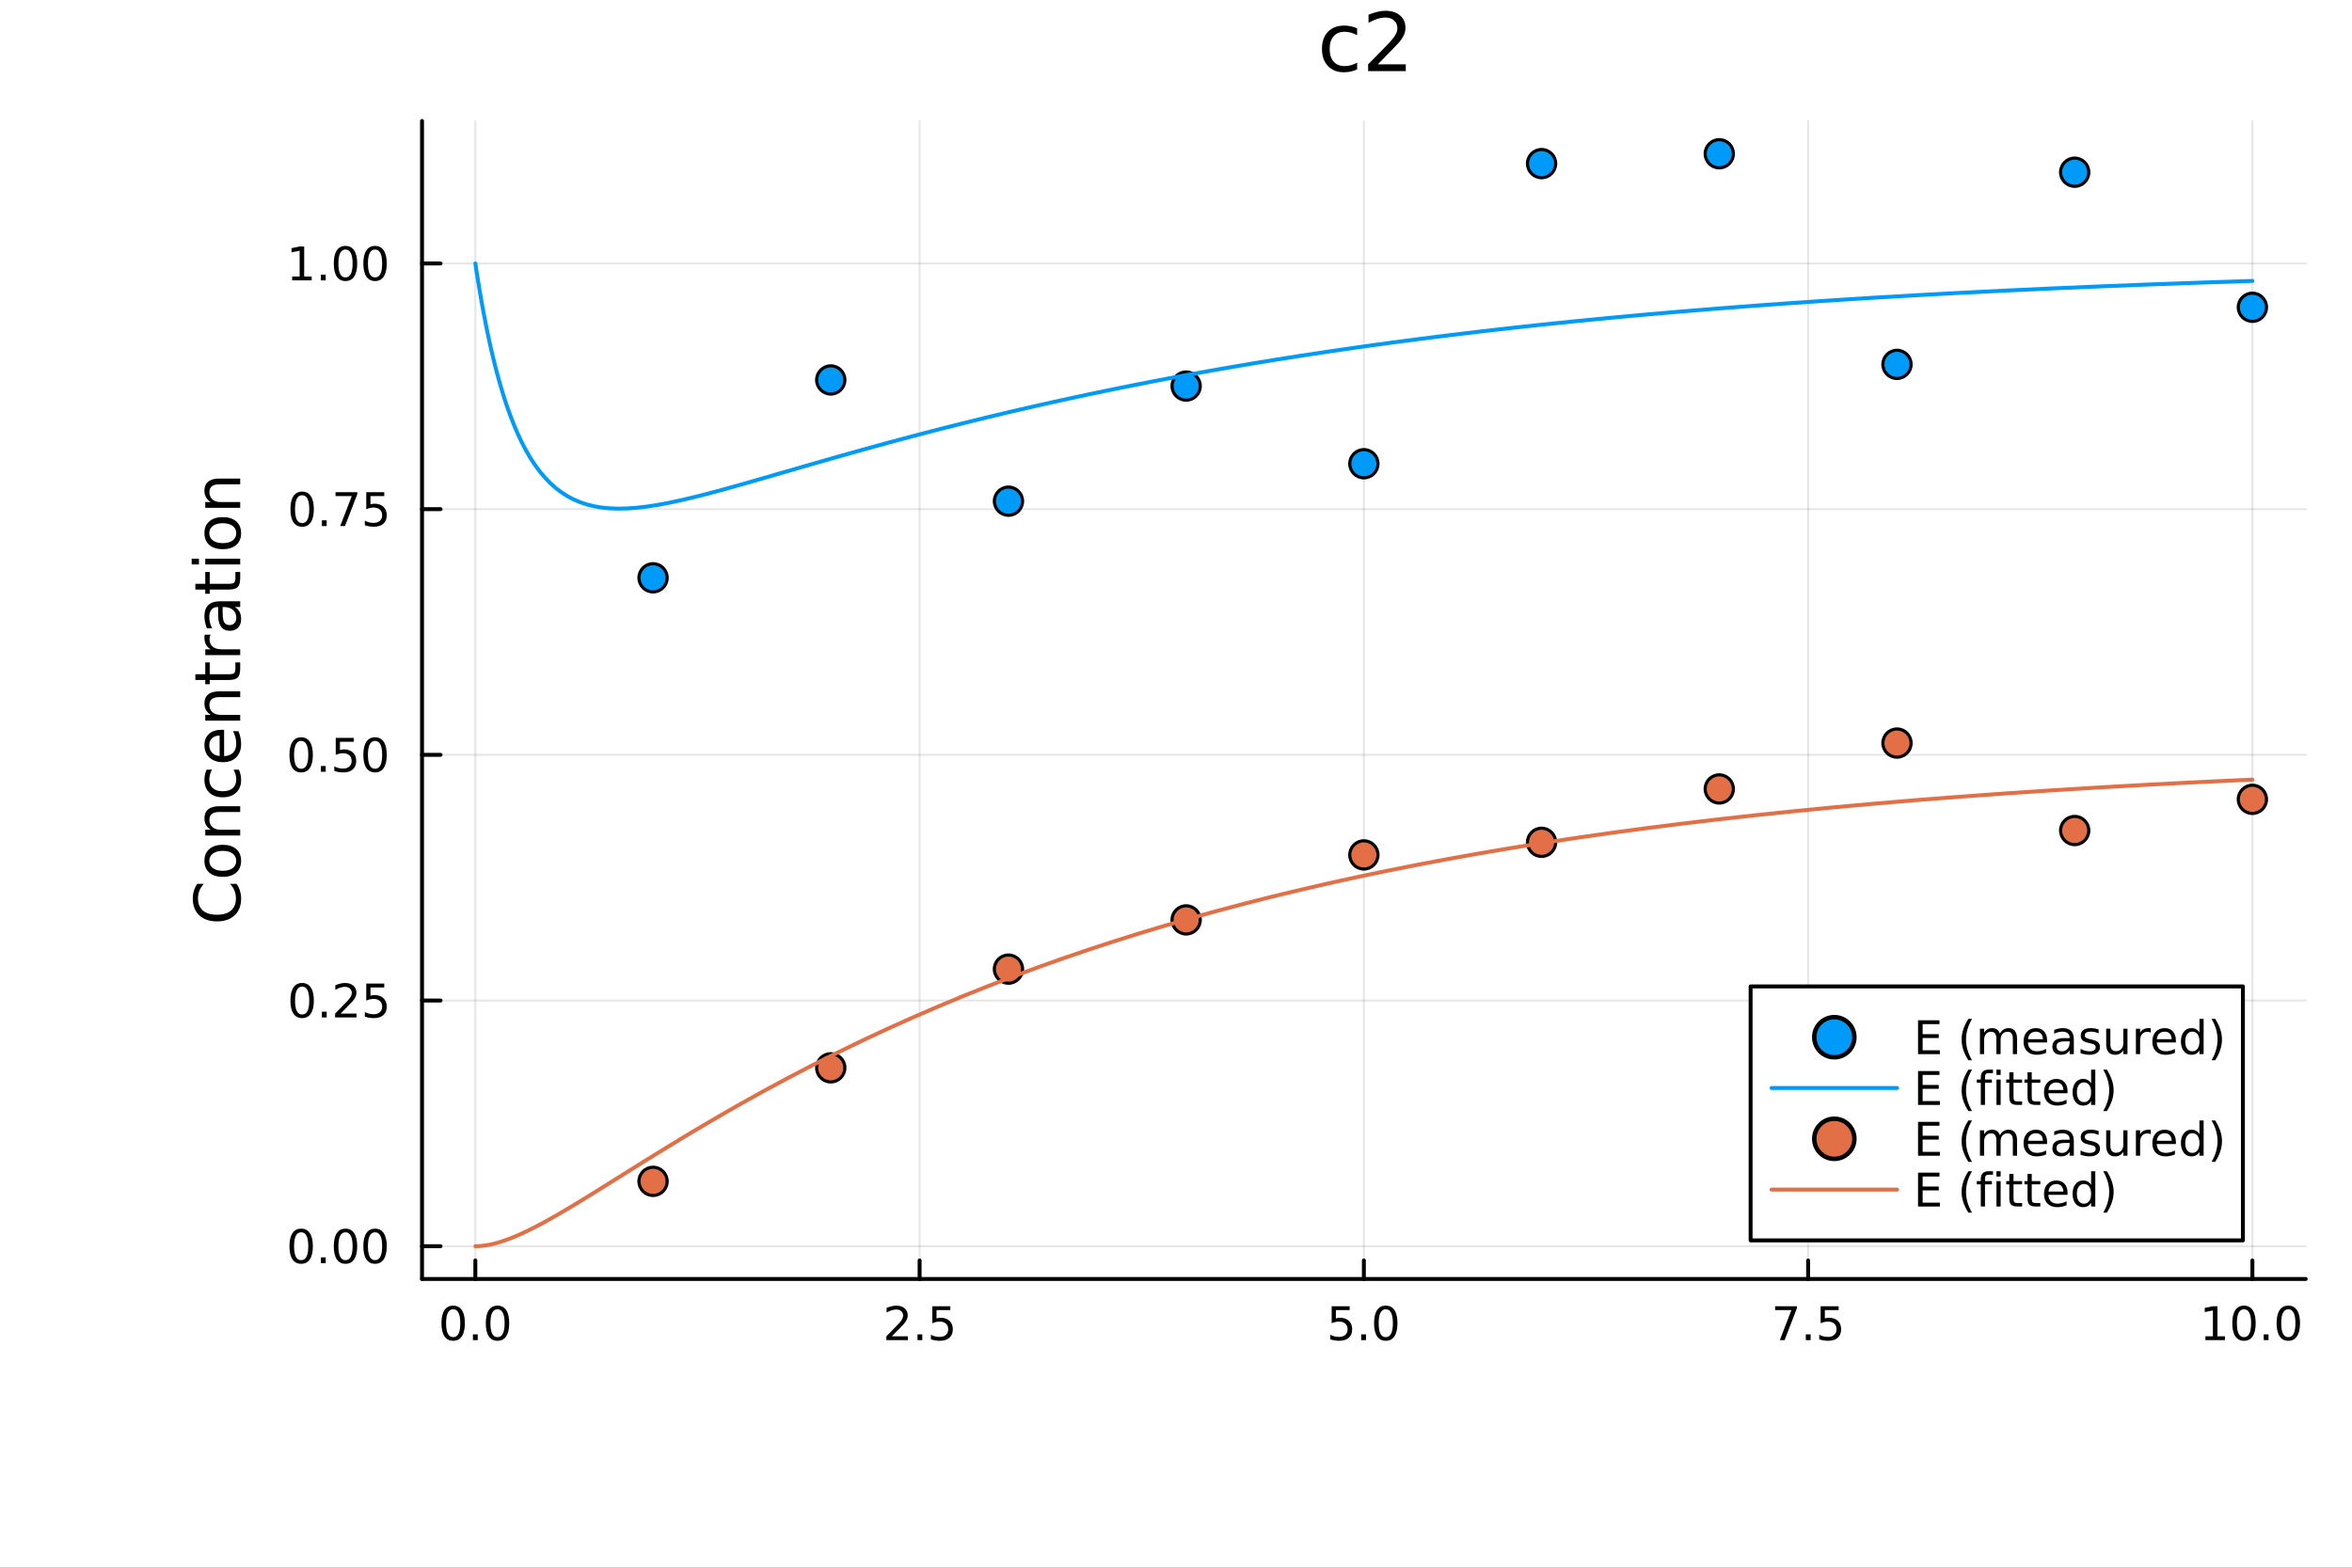 <?xml version="1.0" encoding="utf-8"?>
<svg xmlns="http://www.w3.org/2000/svg" xmlns:xlink="http://www.w3.org/1999/xlink" width="600" height="400" viewBox="0 0 2400 1600">
<rect x="0" y="0" width="2400" height="1600" fill="#333333" stroke="none"/>
<defs>
  <clipPath id="clip550">
    <rect x="0" y="0" width="2400" height="1600"/>
  </clipPath>
</defs>
<path clip-path="url(#clip550)" d="M0 1600 L2400 1600 L2400 0 L0 0  Z" fill="#ffffff" fill-rule="evenodd" fill-opacity="1"/>
<defs>
  <clipPath id="clip551">
    <rect x="480" y="0" width="1681" height="1600"/>
  </clipPath>
</defs>
<path clip-path="url(#clip550)" d="M430.644 1305.35 L2352.76 1305.35 L2352.76 123.472 L430.644 123.472  Z" fill="#ffffff" fill-rule="evenodd" fill-opacity="1"/>
<defs>
  <clipPath id="clip552">
    <rect x="430" y="123" width="1923" height="1183"/>
  </clipPath>
</defs>
<polyline clip-path="url(#clip552)" style="stroke:#000000; stroke-linecap:round; stroke-linejoin:round; stroke-width:2; stroke-opacity:0.1; fill:none" points="485.044,1305.35 485.044,123.472 "/>
<polyline clip-path="url(#clip552)" style="stroke:#000000; stroke-linecap:round; stroke-linejoin:round; stroke-width:2; stroke-opacity:0.1; fill:none" points="938.372,1305.35 938.372,123.472 "/>
<polyline clip-path="url(#clip552)" style="stroke:#000000; stroke-linecap:round; stroke-linejoin:round; stroke-width:2; stroke-opacity:0.1; fill:none" points="1391.7,1305.35 1391.7,123.472 "/>
<polyline clip-path="url(#clip552)" style="stroke:#000000; stroke-linecap:round; stroke-linejoin:round; stroke-width:2; stroke-opacity:0.1; fill:none" points="1845.03,1305.35 1845.03,123.472 "/>
<polyline clip-path="url(#clip552)" style="stroke:#000000; stroke-linecap:round; stroke-linejoin:round; stroke-width:2; stroke-opacity:0.1; fill:none" points="2298.36,1305.35 2298.36,123.472 "/>
<polyline clip-path="url(#clip550)" style="stroke:#000000; stroke-linecap:round; stroke-linejoin:round; stroke-width:4; stroke-opacity:1; fill:none" points="430.644,1305.35 2352.76,1305.35 "/>
<polyline clip-path="url(#clip550)" style="stroke:#000000; stroke-linecap:round; stroke-linejoin:round; stroke-width:4; stroke-opacity:1; fill:none" points="485.044,1305.35 485.044,1286.45 "/>
<polyline clip-path="url(#clip550)" style="stroke:#000000; stroke-linecap:round; stroke-linejoin:round; stroke-width:4; stroke-opacity:1; fill:none" points="938.372,1305.35 938.372,1286.45 "/>
<polyline clip-path="url(#clip550)" style="stroke:#000000; stroke-linecap:round; stroke-linejoin:round; stroke-width:4; stroke-opacity:1; fill:none" points="1391.7,1305.35 1391.7,1286.45 "/>
<polyline clip-path="url(#clip550)" style="stroke:#000000; stroke-linecap:round; stroke-linejoin:round; stroke-width:4; stroke-opacity:1; fill:none" points="1845.03,1305.35 1845.03,1286.45 "/>
<polyline clip-path="url(#clip550)" style="stroke:#000000; stroke-linecap:round; stroke-linejoin:round; stroke-width:4; stroke-opacity:1; fill:none" points="2298.36,1305.35 2298.36,1286.45 "/>
<path clip-path="url(#clip550)" d="M462.428 1336.26 Q458.817 1336.26 456.988 1339.83 Q455.183 1343.37 455.183 1350.5 Q455.183 1357.61 456.988 1361.17 Q458.817 1364.71 462.428 1364.71 Q466.062 1364.71 467.868 1361.17 Q469.697 1357.61 469.697 1350.5 Q469.697 1343.37 467.868 1339.83 Q466.062 1336.26 462.428 1336.26 M462.428 1332.56 Q468.238 1332.56 471.294 1337.17 Q474.373 1341.75 474.373 1350.5 Q474.373 1359.23 471.294 1363.83 Q468.238 1368.42 462.428 1368.42 Q456.618 1368.42 453.539 1363.83 Q450.484 1359.23 450.484 1350.5 Q450.484 1341.75 453.539 1337.17 Q456.618 1332.56 462.428 1332.56 Z" fill="#000000" fill-rule="nonzero" fill-opacity="1" /><path clip-path="url(#clip550)" d="M482.59 1361.87 L487.474 1361.87 L487.474 1367.75 L482.59 1367.75 L482.59 1361.87 Z" fill="#000000" fill-rule="nonzero" fill-opacity="1" /><path clip-path="url(#clip550)" d="M507.659 1336.26 Q504.048 1336.26 502.22 1339.83 Q500.414 1343.37 500.414 1350.5 Q500.414 1357.61 502.22 1361.17 Q504.048 1364.71 507.659 1364.71 Q511.294 1364.71 513.099 1361.17 Q514.928 1357.61 514.928 1350.5 Q514.928 1343.37 513.099 1339.83 Q511.294 1336.26 507.659 1336.26 M507.659 1332.56 Q513.47 1332.56 516.525 1337.17 Q519.604 1341.75 519.604 1350.5 Q519.604 1359.23 516.525 1363.83 Q513.47 1368.42 507.659 1368.42 Q501.849 1368.42 498.771 1363.83 Q495.715 1359.23 495.715 1350.5 Q495.715 1341.75 498.771 1337.17 Q501.849 1332.56 507.659 1332.56 Z" fill="#000000" fill-rule="nonzero" fill-opacity="1" /><path clip-path="url(#clip550)" d="M910.108 1363.81 L926.428 1363.81 L926.428 1367.75 L904.483 1367.75 L904.483 1363.81 Q907.145 1361.06 911.729 1356.43 Q916.335 1351.77 917.516 1350.43 Q919.761 1347.91 920.641 1346.17 Q921.543 1344.41 921.543 1342.72 Q921.543 1339.97 919.599 1338.23 Q917.678 1336.5 914.576 1336.5 Q912.377 1336.5 909.923 1337.26 Q907.492 1338.02 904.715 1339.57 L904.715 1334.85 Q907.539 1333.72 909.992 1333.14 Q912.446 1332.56 914.483 1332.56 Q919.854 1332.56 923.048 1335.25 Q926.242 1337.93 926.242 1342.42 Q926.242 1344.55 925.432 1346.47 Q924.645 1348.37 922.539 1350.96 Q921.96 1351.63 918.858 1354.85 Q915.756 1358.05 910.108 1363.81 Z" fill="#000000" fill-rule="nonzero" fill-opacity="1" /><path clip-path="url(#clip550)" d="M936.242 1361.87 L941.127 1361.87 L941.127 1367.75 L936.242 1367.75 L936.242 1361.87 Z" fill="#000000" fill-rule="nonzero" fill-opacity="1" /><path clip-path="url(#clip550)" d="M951.358 1333.19 L969.714 1333.19 L969.714 1337.12 L955.64 1337.12 L955.64 1345.59 Q956.659 1345.25 957.677 1345.08 Q958.696 1344.9 959.714 1344.9 Q965.501 1344.9 968.881 1348.07 Q972.261 1351.24 972.261 1356.66 Q972.261 1362.24 968.788 1365.34 Q965.316 1368.42 958.997 1368.42 Q956.821 1368.42 954.552 1368.05 Q952.307 1367.68 949.9 1366.94 L949.9 1362.24 Q951.983 1363.37 954.205 1363.93 Q956.427 1364.48 958.904 1364.48 Q962.909 1364.48 965.247 1362.38 Q967.585 1360.27 967.585 1356.66 Q967.585 1353.05 965.247 1350.94 Q962.909 1348.83 958.904 1348.83 Q957.029 1348.83 955.154 1349.25 Q953.302 1349.67 951.358 1350.55 L951.358 1333.19 Z" fill="#000000" fill-rule="nonzero" fill-opacity="1" /><path clip-path="url(#clip550)" d="M1358.86 1333.19 L1377.22 1333.19 L1377.22 1337.12 L1363.15 1337.12 L1363.15 1345.59 Q1364.17 1345.25 1365.18 1345.08 Q1366.2 1344.9 1367.22 1344.9 Q1373.01 1344.9 1376.39 1348.07 Q1379.77 1351.24 1379.77 1356.66 Q1379.77 1362.24 1376.3 1365.34 Q1372.82 1368.42 1366.5 1368.42 Q1364.33 1368.42 1362.06 1368.05 Q1359.81 1367.68 1357.41 1366.94 L1357.41 1362.24 Q1359.49 1363.37 1361.71 1363.93 Q1363.93 1364.48 1366.41 1364.48 Q1370.42 1364.48 1372.75 1362.38 Q1375.09 1360.27 1375.09 1356.66 Q1375.09 1353.05 1372.75 1350.94 Q1370.42 1348.83 1366.41 1348.83 Q1364.54 1348.83 1362.66 1349.25 Q1360.81 1349.67 1358.86 1350.55 L1358.86 1333.19 Z" fill="#000000" fill-rule="nonzero" fill-opacity="1" /><path clip-path="url(#clip550)" d="M1388.98 1361.87 L1393.86 1361.87 L1393.86 1367.75 L1388.98 1367.75 L1388.98 1361.87 Z" fill="#000000" fill-rule="nonzero" fill-opacity="1" /><path clip-path="url(#clip550)" d="M1414.05 1336.26 Q1410.44 1336.26 1408.61 1339.83 Q1406.8 1343.37 1406.8 1350.5 Q1406.8 1357.61 1408.61 1361.17 Q1410.44 1364.71 1414.05 1364.71 Q1417.68 1364.71 1419.49 1361.17 Q1421.32 1357.61 1421.32 1350.5 Q1421.32 1343.37 1419.49 1339.83 Q1417.68 1336.26 1414.05 1336.26 M1414.05 1332.56 Q1419.86 1332.56 1422.92 1337.17 Q1425.99 1341.75 1425.99 1350.5 Q1425.99 1359.23 1422.92 1363.83 Q1419.86 1368.42 1414.05 1368.42 Q1408.24 1368.42 1405.16 1363.83 Q1402.11 1359.23 1402.11 1350.5 Q1402.11 1341.75 1405.16 1337.17 Q1408.24 1332.56 1414.05 1332.56 Z" fill="#000000" fill-rule="nonzero" fill-opacity="1" /><path clip-path="url(#clip550)" d="M1811.35 1333.19 L1833.57 1333.19 L1833.57 1335.18 L1821.02 1367.75 L1816.14 1367.75 L1827.95 1337.12 L1811.35 1337.12 L1811.35 1333.19 Z" fill="#000000" fill-rule="nonzero" fill-opacity="1" /><path clip-path="url(#clip550)" d="M1842.69 1361.87 L1847.57 1361.87 L1847.57 1367.75 L1842.69 1367.75 L1842.69 1361.87 Z" fill="#000000" fill-rule="nonzero" fill-opacity="1" /><path clip-path="url(#clip550)" d="M1857.81 1333.19 L1876.16 1333.19 L1876.16 1337.12 L1862.09 1337.12 L1862.09 1345.59 Q1863.11 1345.25 1864.13 1345.08 Q1865.14 1344.9 1866.16 1344.9 Q1871.95 1344.9 1875.33 1348.07 Q1878.71 1351.24 1878.71 1356.66 Q1878.71 1362.24 1875.24 1365.34 Q1871.76 1368.42 1865.44 1368.42 Q1863.27 1368.42 1861 1368.05 Q1858.76 1367.68 1856.35 1366.94 L1856.35 1362.24 Q1858.43 1363.37 1860.65 1363.93 Q1862.88 1364.48 1865.35 1364.48 Q1869.36 1364.48 1871.69 1362.38 Q1874.03 1360.27 1874.03 1356.66 Q1874.03 1353.05 1871.69 1350.94 Q1869.36 1348.83 1865.35 1348.83 Q1863.48 1348.83 1861.6 1349.25 Q1859.75 1349.67 1857.81 1350.55 L1857.81 1333.19 Z" fill="#000000" fill-rule="nonzero" fill-opacity="1" /><path clip-path="url(#clip550)" d="M2250.43 1363.81 L2258.07 1363.81 L2258.07 1337.44 L2249.76 1339.11 L2249.76 1334.85 L2258.02 1333.19 L2262.7 1333.19 L2262.7 1363.81 L2270.34 1363.81 L2270.34 1367.75 L2250.43 1367.75 L2250.43 1363.81 Z" fill="#000000" fill-rule="nonzero" fill-opacity="1" /><path clip-path="url(#clip550)" d="M2289.78 1336.26 Q2286.17 1336.26 2284.34 1339.83 Q2282.53 1343.37 2282.53 1350.5 Q2282.53 1357.61 2284.34 1361.17 Q2286.17 1364.71 2289.78 1364.71 Q2293.41 1364.71 2295.22 1361.17 Q2297.05 1357.61 2297.05 1350.5 Q2297.05 1343.37 2295.22 1339.83 Q2293.41 1336.26 2289.78 1336.26 M2289.78 1332.56 Q2295.59 1332.56 2298.65 1337.17 Q2301.72 1341.75 2301.72 1350.5 Q2301.72 1359.23 2298.65 1363.83 Q2295.59 1368.42 2289.78 1368.42 Q2283.97 1368.42 2280.89 1363.83 Q2277.84 1359.23 2277.84 1350.5 Q2277.84 1341.75 2280.89 1337.17 Q2283.97 1332.56 2289.78 1332.56 Z" fill="#000000" fill-rule="nonzero" fill-opacity="1" /><path clip-path="url(#clip550)" d="M2309.94 1361.87 L2314.83 1361.87 L2314.83 1367.75 L2309.94 1367.75 L2309.94 1361.87 Z" fill="#000000" fill-rule="nonzero" fill-opacity="1" /><path clip-path="url(#clip550)" d="M2335.01 1336.26 Q2331.4 1336.26 2329.57 1339.83 Q2327.77 1343.37 2327.77 1350.5 Q2327.77 1357.61 2329.57 1361.17 Q2331.4 1364.71 2335.01 1364.71 Q2338.65 1364.71 2340.45 1361.17 Q2342.28 1357.61 2342.28 1350.5 Q2342.28 1343.37 2340.45 1339.83 Q2338.65 1336.26 2335.01 1336.26 M2335.01 1332.56 Q2340.82 1332.56 2343.88 1337.17 Q2346.96 1341.75 2346.96 1350.5 Q2346.96 1359.23 2343.88 1363.83 Q2340.82 1368.42 2335.01 1368.42 Q2329.2 1368.42 2326.12 1363.83 Q2323.07 1359.23 2323.07 1350.5 Q2323.07 1341.75 2326.12 1337.17 Q2329.2 1332.56 2335.01 1332.56 Z" fill="#000000" fill-rule="nonzero" fill-opacity="1" /><polyline clip-path="url(#clip552)" style="stroke:#000000; stroke-linecap:round; stroke-linejoin:round; stroke-width:2; stroke-opacity:0.1; fill:none" points="430.644,1271.9 2352.76,1271.9 "/>
<polyline clip-path="url(#clip552)" style="stroke:#000000; stroke-linecap:round; stroke-linejoin:round; stroke-width:2; stroke-opacity:0.1; fill:none" points="430.644,1021.15 2352.76,1021.15 "/>
<polyline clip-path="url(#clip552)" style="stroke:#000000; stroke-linecap:round; stroke-linejoin:round; stroke-width:2; stroke-opacity:0.1; fill:none" points="430.644,770.394 2352.76,770.394 "/>
<polyline clip-path="url(#clip552)" style="stroke:#000000; stroke-linecap:round; stroke-linejoin:round; stroke-width:2; stroke-opacity:0.1; fill:none" points="430.644,519.643 2352.76,519.643 "/>
<polyline clip-path="url(#clip552)" style="stroke:#000000; stroke-linecap:round; stroke-linejoin:round; stroke-width:2; stroke-opacity:0.1; fill:none" points="430.644,268.892 2352.76,268.892 "/>
<polyline clip-path="url(#clip550)" style="stroke:#000000; stroke-linecap:round; stroke-linejoin:round; stroke-width:4; stroke-opacity:1; fill:none" points="430.644,1305.35 430.644,123.472 "/>
<polyline clip-path="url(#clip550)" style="stroke:#000000; stroke-linecap:round; stroke-linejoin:round; stroke-width:4; stroke-opacity:1; fill:none" points="430.644,1271.9 449.542,1271.9 "/>
<polyline clip-path="url(#clip550)" style="stroke:#000000; stroke-linecap:round; stroke-linejoin:round; stroke-width:4; stroke-opacity:1; fill:none" points="430.644,1021.15 449.542,1021.15 "/>
<polyline clip-path="url(#clip550)" style="stroke:#000000; stroke-linecap:round; stroke-linejoin:round; stroke-width:4; stroke-opacity:1; fill:none" points="430.644,770.394 449.542,770.394 "/>
<polyline clip-path="url(#clip550)" style="stroke:#000000; stroke-linecap:round; stroke-linejoin:round; stroke-width:4; stroke-opacity:1; fill:none" points="430.644,519.643 449.542,519.643 "/>
<polyline clip-path="url(#clip550)" style="stroke:#000000; stroke-linecap:round; stroke-linejoin:round; stroke-width:4; stroke-opacity:1; fill:none" points="430.644,268.892 449.542,268.892 "/>
<path clip-path="url(#clip550)" d="M307.307 1257.69 Q303.696 1257.69 301.867 1261.26 Q300.062 1264.8 300.062 1271.93 Q300.062 1279.04 301.867 1282.6 Q303.696 1286.14 307.307 1286.14 Q310.941 1286.14 312.747 1282.6 Q314.575 1279.04 314.575 1271.93 Q314.575 1264.8 312.747 1261.26 Q310.941 1257.69 307.307 1257.69 M307.307 1253.99 Q313.117 1253.99 316.173 1258.6 Q319.251 1263.18 319.251 1271.93 Q319.251 1280.66 316.173 1285.26 Q313.117 1289.85 307.307 1289.85 Q301.497 1289.85 298.418 1285.26 Q295.363 1280.66 295.363 1271.93 Q295.363 1263.18 298.418 1258.6 Q301.497 1253.99 307.307 1253.99 Z" fill="#000000" fill-rule="nonzero" fill-opacity="1" /><path clip-path="url(#clip550)" d="M327.469 1283.3 L332.353 1283.3 L332.353 1289.18 L327.469 1289.18 L327.469 1283.3 Z" fill="#000000" fill-rule="nonzero" fill-opacity="1" /><path clip-path="url(#clip550)" d="M352.538 1257.69 Q348.927 1257.69 347.098 1261.26 Q345.293 1264.8 345.293 1271.93 Q345.293 1279.04 347.098 1282.6 Q348.927 1286.14 352.538 1286.14 Q356.172 1286.14 357.978 1282.6 Q359.807 1279.04 359.807 1271.93 Q359.807 1264.8 357.978 1261.26 Q356.172 1257.69 352.538 1257.69 M352.538 1253.99 Q358.348 1253.99 361.404 1258.6 Q364.483 1263.18 364.483 1271.93 Q364.483 1280.66 361.404 1285.26 Q358.348 1289.85 352.538 1289.85 Q346.728 1289.85 343.649 1285.26 Q340.594 1280.66 340.594 1271.93 Q340.594 1263.18 343.649 1258.6 Q346.728 1253.99 352.538 1253.99 Z" fill="#000000" fill-rule="nonzero" fill-opacity="1" /><path clip-path="url(#clip550)" d="M382.7 1257.69 Q379.089 1257.69 377.26 1261.26 Q375.455 1264.8 375.455 1271.93 Q375.455 1279.04 377.26 1282.6 Q379.089 1286.14 382.7 1286.14 Q386.334 1286.14 388.14 1282.6 Q389.968 1279.04 389.968 1271.93 Q389.968 1264.8 388.14 1261.26 Q386.334 1257.69 382.7 1257.69 M382.7 1253.99 Q388.51 1253.99 391.566 1258.6 Q394.644 1263.18 394.644 1271.93 Q394.644 1280.66 391.566 1285.26 Q388.51 1289.85 382.7 1289.85 Q376.89 1289.85 373.811 1285.26 Q370.756 1280.66 370.756 1271.93 Q370.756 1263.18 373.811 1258.6 Q376.89 1253.99 382.7 1253.99 Z" fill="#000000" fill-rule="nonzero" fill-opacity="1" /><path clip-path="url(#clip550)" d="M308.302 1006.94 Q304.691 1006.94 302.862 1010.51 Q301.057 1014.05 301.057 1021.18 Q301.057 1028.29 302.862 1031.85 Q304.691 1035.39 308.302 1035.39 Q311.937 1035.39 313.742 1031.85 Q315.571 1028.29 315.571 1021.18 Q315.571 1014.05 313.742 1010.51 Q311.937 1006.94 308.302 1006.94 M308.302 1003.24 Q314.112 1003.24 317.168 1007.85 Q320.247 1012.43 320.247 1021.18 Q320.247 1029.91 317.168 1034.51 Q314.112 1039.1 308.302 1039.1 Q302.492 1039.1 299.413 1034.51 Q296.358 1029.91 296.358 1021.18 Q296.358 1012.43 299.413 1007.85 Q302.492 1003.24 308.302 1003.24 Z" fill="#000000" fill-rule="nonzero" fill-opacity="1" /><path clip-path="url(#clip550)" d="M328.464 1032.55 L333.348 1032.55 L333.348 1038.43 L328.464 1038.43 L328.464 1032.55 Z" fill="#000000" fill-rule="nonzero" fill-opacity="1" /><path clip-path="url(#clip550)" d="M347.561 1034.49 L363.881 1034.49 L363.881 1038.43 L341.936 1038.43 L341.936 1034.49 Q344.598 1031.74 349.182 1027.11 Q353.788 1022.45 354.969 1021.11 Q357.214 1018.59 358.094 1016.85 Q358.996 1015.09 358.996 1013.4 Q358.996 1010.65 357.052 1008.91 Q355.131 1007.18 352.029 1007.18 Q349.83 1007.18 347.376 1007.94 Q344.946 1008.7 342.168 1010.25 L342.168 1005.53 Q344.992 1004.4 347.446 1003.82 Q349.899 1003.24 351.936 1003.24 Q357.307 1003.24 360.501 1005.93 Q363.695 1008.61 363.695 1013.1 Q363.695 1015.23 362.885 1017.15 Q362.098 1019.05 359.992 1021.64 Q359.413 1022.31 356.311 1025.53 Q353.209 1028.73 347.561 1034.49 Z" fill="#000000" fill-rule="nonzero" fill-opacity="1" /><path clip-path="url(#clip550)" d="M373.742 1003.87 L392.098 1003.87 L392.098 1007.8 L378.024 1007.8 L378.024 1016.27 Q379.043 1015.93 380.061 1015.76 Q381.08 1015.58 382.098 1015.58 Q387.885 1015.58 391.265 1018.75 Q394.644 1021.92 394.644 1027.34 Q394.644 1032.92 391.172 1036.02 Q387.7 1039.1 381.381 1039.1 Q379.205 1039.1 376.936 1038.73 Q374.691 1038.36 372.283 1037.61 L372.283 1032.92 Q374.367 1034.05 376.589 1034.61 Q378.811 1035.16 381.288 1035.16 Q385.293 1035.16 387.631 1033.05 Q389.968 1030.95 389.968 1027.34 Q389.968 1023.73 387.631 1021.62 Q385.293 1019.51 381.288 1019.51 Q379.413 1019.51 377.538 1019.93 Q375.686 1020.35 373.742 1021.23 L373.742 1003.87 Z" fill="#000000" fill-rule="nonzero" fill-opacity="1" /><path clip-path="url(#clip550)" d="M307.307 756.193 Q303.696 756.193 301.867 759.758 Q300.062 763.299 300.062 770.429 Q300.062 777.535 301.867 781.1 Q303.696 784.642 307.307 784.642 Q310.941 784.642 312.747 781.1 Q314.575 777.535 314.575 770.429 Q314.575 763.299 312.747 759.758 Q310.941 756.193 307.307 756.193 M307.307 752.489 Q313.117 752.489 316.173 757.096 Q319.251 761.679 319.251 770.429 Q319.251 779.156 316.173 783.762 Q313.117 788.345 307.307 788.345 Q301.497 788.345 298.418 783.762 Q295.363 779.156 295.363 770.429 Q295.363 761.679 298.418 757.096 Q301.497 752.489 307.307 752.489 Z" fill="#000000" fill-rule="nonzero" fill-opacity="1" /><path clip-path="url(#clip550)" d="M327.469 781.794 L332.353 781.794 L332.353 787.674 L327.469 787.674 L327.469 781.794 Z" fill="#000000" fill-rule="nonzero" fill-opacity="1" /><path clip-path="url(#clip550)" d="M342.584 753.114 L360.941 753.114 L360.941 757.049 L346.867 757.049 L346.867 765.521 Q347.885 765.174 348.904 765.012 Q349.922 764.827 350.941 764.827 Q356.728 764.827 360.108 767.998 Q363.487 771.17 363.487 776.586 Q363.487 782.165 360.015 785.267 Q356.543 788.345 350.223 788.345 Q348.047 788.345 345.779 787.975 Q343.534 787.605 341.126 786.864 L341.126 782.165 Q343.209 783.299 345.432 783.855 Q347.654 784.41 350.131 784.41 Q354.135 784.41 356.473 782.304 Q358.811 780.197 358.811 776.586 Q358.811 772.975 356.473 770.869 Q354.135 768.762 350.131 768.762 Q348.256 768.762 346.381 769.179 Q344.529 769.595 342.584 770.475 L342.584 753.114 Z" fill="#000000" fill-rule="nonzero" fill-opacity="1" /><path clip-path="url(#clip550)" d="M382.7 756.193 Q379.089 756.193 377.26 759.758 Q375.455 763.299 375.455 770.429 Q375.455 777.535 377.26 781.1 Q379.089 784.642 382.7 784.642 Q386.334 784.642 388.14 781.1 Q389.968 777.535 389.968 770.429 Q389.968 763.299 388.14 759.758 Q386.334 756.193 382.7 756.193 M382.7 752.489 Q388.51 752.489 391.566 757.096 Q394.644 761.679 394.644 770.429 Q394.644 779.156 391.566 783.762 Q388.51 788.345 382.7 788.345 Q376.89 788.345 373.811 783.762 Q370.756 779.156 370.756 770.429 Q370.756 761.679 373.811 757.096 Q376.89 752.489 382.7 752.489 Z" fill="#000000" fill-rule="nonzero" fill-opacity="1" /><path clip-path="url(#clip550)" d="M308.302 505.442 Q304.691 505.442 302.862 509.006 Q301.057 512.548 301.057 519.678 Q301.057 526.784 302.862 530.349 Q304.691 533.891 308.302 533.891 Q311.937 533.891 313.742 530.349 Q315.571 526.784 315.571 519.678 Q315.571 512.548 313.742 509.006 Q311.937 505.442 308.302 505.442 M308.302 501.738 Q314.112 501.738 317.168 506.344 Q320.247 510.928 320.247 519.678 Q320.247 528.404 317.168 533.011 Q314.112 537.594 308.302 537.594 Q302.492 537.594 299.413 533.011 Q296.358 528.404 296.358 519.678 Q296.358 510.928 299.413 506.344 Q302.492 501.738 308.302 501.738 Z" fill="#000000" fill-rule="nonzero" fill-opacity="1" /><path clip-path="url(#clip550)" d="M328.464 531.043 L333.348 531.043 L333.348 536.923 L328.464 536.923 L328.464 531.043 Z" fill="#000000" fill-rule="nonzero" fill-opacity="1" /><path clip-path="url(#clip550)" d="M342.353 502.363 L364.575 502.363 L364.575 504.354 L352.029 536.923 L347.145 536.923 L358.95 506.298 L342.353 506.298 L342.353 502.363 Z" fill="#000000" fill-rule="nonzero" fill-opacity="1" /><path clip-path="url(#clip550)" d="M373.742 502.363 L392.098 502.363 L392.098 506.298 L378.024 506.298 L378.024 514.77 Q379.043 514.423 380.061 514.261 Q381.08 514.076 382.098 514.076 Q387.885 514.076 391.265 517.247 Q394.644 520.418 394.644 525.835 Q394.644 531.414 391.172 534.516 Q387.7 537.594 381.381 537.594 Q379.205 537.594 376.936 537.224 Q374.691 536.854 372.283 536.113 L372.283 531.414 Q374.367 532.548 376.589 533.104 Q378.811 533.659 381.288 533.659 Q385.293 533.659 387.631 531.553 Q389.968 529.446 389.968 525.835 Q389.968 522.224 387.631 520.117 Q385.293 518.011 381.288 518.011 Q379.413 518.011 377.538 518.428 Q375.686 518.844 373.742 519.724 L373.742 502.363 Z" fill="#000000" fill-rule="nonzero" fill-opacity="1" /><path clip-path="url(#clip550)" d="M298.117 282.237 L305.756 282.237 L305.756 255.871 L297.446 257.538 L297.446 253.279 L305.71 251.612 L310.386 251.612 L310.386 282.237 L318.024 282.237 L318.024 286.172 L298.117 286.172 L298.117 282.237 Z" fill="#000000" fill-rule="nonzero" fill-opacity="1" /><path clip-path="url(#clip550)" d="M327.469 280.292 L332.353 280.292 L332.353 286.172 L327.469 286.172 L327.469 280.292 Z" fill="#000000" fill-rule="nonzero" fill-opacity="1" /><path clip-path="url(#clip550)" d="M352.538 254.691 Q348.927 254.691 347.098 258.255 Q345.293 261.797 345.293 268.927 Q345.293 276.033 347.098 279.598 Q348.927 283.139 352.538 283.139 Q356.172 283.139 357.978 279.598 Q359.807 276.033 359.807 268.927 Q359.807 261.797 357.978 258.255 Q356.172 254.691 352.538 254.691 M352.538 250.987 Q358.348 250.987 361.404 255.593 Q364.483 260.177 364.483 268.927 Q364.483 277.653 361.404 282.26 Q358.348 286.843 352.538 286.843 Q346.728 286.843 343.649 282.26 Q340.594 277.653 340.594 268.927 Q340.594 260.177 343.649 255.593 Q346.728 250.987 352.538 250.987 Z" fill="#000000" fill-rule="nonzero" fill-opacity="1" /><path clip-path="url(#clip550)" d="M382.7 254.691 Q379.089 254.691 377.26 258.255 Q375.455 261.797 375.455 268.927 Q375.455 276.033 377.26 279.598 Q379.089 283.139 382.7 283.139 Q386.334 283.139 388.14 279.598 Q389.968 276.033 389.968 268.927 Q389.968 261.797 388.14 258.255 Q386.334 254.691 382.7 254.691 M382.7 250.987 Q388.51 250.987 391.566 255.593 Q394.644 260.177 394.644 268.927 Q394.644 277.653 391.566 282.26 Q388.51 286.843 382.7 286.843 Q376.89 286.843 373.811 282.26 Q370.756 277.653 370.756 268.927 Q370.756 260.177 373.811 255.593 Q376.89 250.987 382.7 250.987 Z" fill="#000000" fill-rule="nonzero" fill-opacity="1" /><path clip-path="url(#clip550)" d="M201.247 902.054 L208.026 902.054 Q205.003 905.3 203.507 908.993 Q202.011 912.653 202.011 916.791 Q202.011 924.939 207.008 929.267 Q211.973 933.596 221.394 933.596 Q230.784 933.596 235.781 929.267 Q240.746 924.939 240.746 916.791 Q240.746 912.653 239.25 908.993 Q237.754 905.3 234.73 902.054 L241.446 902.054 Q243.738 905.428 244.884 909.215 Q246.03 912.971 246.03 917.172 Q246.03 927.962 239.441 934.169 Q232.821 940.375 221.394 940.375 Q209.936 940.375 203.347 934.169 Q196.727 927.962 196.727 917.172 Q196.727 912.907 197.873 909.152 Q198.987 905.364 201.247 902.054 Z" fill="#000000" fill-rule="nonzero" fill-opacity="1" /><path clip-path="url(#clip550)" d="M213.564 878.564 Q213.564 883.275 217.257 886.012 Q220.917 888.75 227.314 888.75 Q233.712 888.75 237.404 886.044 Q241.064 883.307 241.064 878.564 Q241.064 873.886 237.372 871.148 Q233.68 868.411 227.314 868.411 Q220.98 868.411 217.288 871.148 Q213.564 873.886 213.564 878.564 M208.599 878.564 Q208.599 870.926 213.564 866.565 Q218.53 862.205 227.314 862.205 Q236.067 862.205 241.064 866.565 Q246.03 870.926 246.03 878.564 Q246.03 886.235 241.064 890.596 Q236.067 894.924 227.314 894.924 Q218.53 894.924 213.564 890.596 Q208.599 886.235 208.599 878.564 Z" fill="#000000" fill-rule="nonzero" fill-opacity="1" /><path clip-path="url(#clip550)" d="M223.59 822.865 L245.107 822.865 L245.107 828.721 L223.781 828.721 Q218.721 828.721 216.206 830.694 Q213.692 832.668 213.692 836.614 Q213.692 841.357 216.715 844.094 Q219.739 846.831 224.959 846.831 L245.107 846.831 L245.107 852.72 L209.459 852.72 L209.459 846.831 L214.997 846.831 Q211.782 844.731 210.191 841.898 Q208.599 839.033 208.599 835.31 Q208.599 829.167 212.419 826.016 Q216.206 822.865 223.59 822.865 Z" fill="#000000" fill-rule="nonzero" fill-opacity="1" /><path clip-path="url(#clip550)" d="M210.827 785.53 L216.302 785.53 Q214.933 788.012 214.265 790.527 Q213.564 793.009 213.564 795.556 Q213.564 801.253 217.193 804.404 Q220.79 807.555 227.314 807.555 Q233.839 807.555 237.468 804.404 Q241.064 801.253 241.064 795.556 Q241.064 793.009 240.396 790.527 Q239.696 788.012 238.327 785.53 L243.738 785.53 Q244.884 787.98 245.457 790.622 Q246.03 793.232 246.03 796.192 Q246.03 804.245 240.969 808.987 Q235.908 813.73 227.314 813.73 Q218.593 813.73 213.596 808.955 Q208.599 804.149 208.599 795.81 Q208.599 793.105 209.172 790.527 Q209.713 787.949 210.827 785.53 Z" fill="#000000" fill-rule="nonzero" fill-opacity="1" /><path clip-path="url(#clip550)" d="M225.818 744.853 L228.683 744.853 L228.683 771.78 Q234.73 771.398 237.913 768.151 Q241.064 764.873 241.064 759.048 Q241.064 755.675 240.237 752.523 Q239.409 749.341 237.754 746.221 L243.292 746.221 Q244.629 749.372 245.329 752.683 Q246.03 755.993 246.03 759.398 Q246.03 767.928 241.064 772.926 Q236.099 777.891 227.633 777.891 Q218.88 777.891 213.755 773.18 Q208.599 768.438 208.599 760.417 Q208.599 753.224 213.246 749.054 Q217.861 744.853 225.818 744.853 M224.1 750.709 Q219.294 750.773 216.429 753.415 Q213.564 756.025 213.564 760.353 Q213.564 765.255 216.334 768.215 Q219.103 771.143 224.132 771.589 L224.1 750.709 Z" fill="#000000" fill-rule="nonzero" fill-opacity="1" /><path clip-path="url(#clip550)" d="M223.59 705.608 L245.107 705.608 L245.107 711.465 L223.781 711.465 Q218.721 711.465 216.206 713.438 Q213.692 715.411 213.692 719.358 Q213.692 724.101 216.715 726.838 Q219.739 729.575 224.959 729.575 L245.107 729.575 L245.107 735.463 L209.459 735.463 L209.459 729.575 L214.997 729.575 Q211.782 727.474 210.191 724.642 Q208.599 721.777 208.599 718.053 Q208.599 711.91 212.419 708.759 Q216.206 705.608 223.59 705.608 Z" fill="#000000" fill-rule="nonzero" fill-opacity="1" /><path clip-path="url(#clip550)" d="M199.337 688.134 L209.459 688.134 L209.459 676.071 L214.01 676.071 L214.01 688.134 L233.362 688.134 Q237.722 688.134 238.964 686.957 Q240.205 685.747 240.205 682.087 L240.205 676.071 L245.107 676.071 L245.107 682.087 Q245.107 688.866 242.592 691.445 Q240.046 694.023 233.362 694.023 L214.01 694.023 L214.01 698.319 L209.459 698.319 L209.459 694.023 L199.337 694.023 L199.337 688.134 Z" fill="#000000" fill-rule="nonzero" fill-opacity="1" /><path clip-path="url(#clip550)" d="M214.933 647.712 Q214.36 648.699 214.106 649.876 Q213.819 651.022 213.819 652.423 Q213.819 657.388 217.066 660.062 Q220.28 662.703 226.328 662.703 L245.107 662.703 L245.107 668.592 L209.459 668.592 L209.459 662.703 L214.997 662.703 Q211.75 660.857 210.191 657.897 Q208.599 654.937 208.599 650.704 Q208.599 650.099 208.695 649.367 Q208.758 648.635 208.917 647.744 L214.933 647.712 Z" fill="#000000" fill-rule="nonzero" fill-opacity="1" /><path clip-path="url(#clip550)" d="M227.187 625.368 Q227.187 632.466 228.81 635.204 Q230.434 637.941 234.348 637.941 Q237.468 637.941 239.314 635.904 Q241.128 633.835 241.128 630.302 Q241.128 625.432 237.69 622.504 Q234.221 619.544 228.492 619.544 L227.187 619.544 L227.187 625.368 M224.768 613.687 L245.107 613.687 L245.107 619.544 L239.696 619.544 Q242.942 621.549 244.502 624.541 Q246.03 627.533 246.03 631.862 Q246.03 637.336 242.974 640.583 Q239.887 643.797 234.73 643.797 Q228.715 643.797 225.659 639.787 Q222.604 635.745 222.604 627.756 L222.604 619.544 L222.031 619.544 Q217.989 619.544 215.792 622.217 Q213.564 624.859 213.564 629.665 Q213.564 632.721 214.296 635.617 Q215.029 638.514 216.493 641.187 L211.082 641.187 Q209.841 637.973 209.236 634.949 Q208.599 631.925 208.599 629.061 Q208.599 621.326 212.61 617.507 Q216.62 613.687 224.768 613.687 Z" fill="#000000" fill-rule="nonzero" fill-opacity="1" /><path clip-path="url(#clip550)" d="M199.337 595.832 L209.459 595.832 L209.459 583.769 L214.01 583.769 L214.01 595.832 L233.362 595.832 Q237.722 595.832 238.964 594.654 Q240.205 593.444 240.205 589.784 L240.205 583.769 L245.107 583.769 L245.107 589.784 Q245.107 596.564 242.592 599.142 Q240.046 601.72 233.362 601.72 L214.01 601.72 L214.01 606.017 L209.459 606.017 L209.459 601.72 L199.337 601.72 L199.337 595.832 Z" fill="#000000" fill-rule="nonzero" fill-opacity="1" /><path clip-path="url(#clip550)" d="M209.459 576.066 L209.459 570.21 L245.107 570.21 L245.107 576.066 L209.459 576.066 M195.581 576.066 L195.581 570.21 L202.997 570.21 L202.997 576.066 L195.581 576.066 Z" fill="#000000" fill-rule="nonzero" fill-opacity="1" /><path clip-path="url(#clip550)" d="M213.564 544.142 Q213.564 548.853 217.257 551.59 Q220.917 554.327 227.314 554.327 Q233.712 554.327 237.404 551.622 Q241.064 548.885 241.064 544.142 Q241.064 539.463 237.372 536.726 Q233.68 533.989 227.314 533.989 Q220.98 533.989 217.288 536.726 Q213.564 539.463 213.564 544.142 M208.599 544.142 Q208.599 536.503 213.564 532.143 Q218.53 527.782 227.314 527.782 Q236.067 527.782 241.064 532.143 Q246.03 536.503 246.03 544.142 Q246.03 551.813 241.064 556.173 Q236.067 560.502 227.314 560.502 Q218.53 560.502 213.564 556.173 Q208.599 551.813 208.599 544.142 Z" fill="#000000" fill-rule="nonzero" fill-opacity="1" /><path clip-path="url(#clip550)" d="M223.59 488.442 L245.107 488.442 L245.107 494.299 L223.781 494.299 Q218.721 494.299 216.206 496.272 Q213.692 498.245 213.692 502.192 Q213.692 506.935 216.715 509.672 Q219.739 512.409 224.959 512.409 L245.107 512.409 L245.107 518.297 L209.459 518.297 L209.459 512.409 L214.997 512.409 Q211.782 510.308 210.191 507.476 Q208.599 504.611 208.599 500.887 Q208.599 494.744 212.419 491.593 Q216.206 488.442 223.59 488.442 Z" fill="#000000" fill-rule="nonzero" fill-opacity="1" /><path clip-path="url(#clip550)" d="M1384.83 28.948 L1384.83 35.915 Q1381.67 34.173 1378.47 33.323 Q1375.31 32.431 1372.07 32.431 Q1364.82 32.431 1360.81 37.05 Q1356.8 41.627 1356.8 49.931 Q1356.8 58.236 1360.81 62.854 Q1364.82 67.431 1372.07 67.431 Q1375.31 67.431 1378.47 66.581 Q1381.67 65.689 1384.83 63.948 L1384.83 70.834 Q1381.71 72.292 1378.35 73.022 Q1375.03 73.751 1371.26 73.751 Q1361.01 73.751 1354.98 67.31 Q1348.94 60.869 1348.94 49.931 Q1348.94 38.832 1355.02 32.472 Q1361.14 26.112 1371.75 26.112 Q1375.19 26.112 1378.47 26.841 Q1381.76 27.53 1384.83 28.948 Z" fill="#000000" fill-rule="nonzero" fill-opacity="1" /><path clip-path="url(#clip550)" d="M1405.9 65.689 L1434.46 65.689 L1434.46 72.576 L1396.05 72.576 L1396.05 65.689 Q1400.71 60.869 1408.73 52.767 Q1416.8 44.625 1418.86 42.275 Q1422.79 37.86 1424.33 34.822 Q1425.91 31.743 1425.91 28.786 Q1425.91 23.965 1422.51 20.927 Q1419.15 17.889 1413.72 17.889 Q1409.87 17.889 1405.57 19.226 Q1401.32 20.562 1396.46 23.276 L1396.46 15.013 Q1401.4 13.028 1405.7 12.015 Q1409.99 11.002 1413.55 11.002 Q1422.95 11.002 1428.54 15.701 Q1434.13 20.4 1434.13 28.259 Q1434.13 31.986 1432.72 35.348 Q1431.34 38.67 1427.65 43.207 Q1426.64 44.382 1421.21 50.013 Q1415.78 55.603 1405.9 65.689 Z" fill="#000000" fill-rule="nonzero" fill-opacity="1" /><circle clip-path="url(#clip552)" cx="666.375" cy="589.708" r="14.4" fill="#009af9" fill-rule="evenodd" fill-opacity="1" stroke="#000000" stroke-opacity="1" stroke-width="3.2"/>
<circle clip-path="url(#clip552)" cx="847.706" cy="387.773" r="14.4" fill="#009af9" fill-rule="evenodd" fill-opacity="1" stroke="#000000" stroke-opacity="1" stroke-width="3.2"/>
<circle clip-path="url(#clip552)" cx="1029.04" cy="511.504" r="14.4" fill="#009af9" fill-rule="evenodd" fill-opacity="1" stroke="#000000" stroke-opacity="1" stroke-width="3.2"/>
<circle clip-path="url(#clip552)" cx="1210.37" cy="394.017" r="14.4" fill="#009af9" fill-rule="evenodd" fill-opacity="1" stroke="#000000" stroke-opacity="1" stroke-width="3.2"/>
<circle clip-path="url(#clip552)" cx="1391.7" cy="473.288" r="14.4" fill="#009af9" fill-rule="evenodd" fill-opacity="1" stroke="#000000" stroke-opacity="1" stroke-width="3.2"/>
<circle clip-path="url(#clip552)" cx="1573.03" cy="166.971" r="14.4" fill="#009af9" fill-rule="evenodd" fill-opacity="1" stroke="#000000" stroke-opacity="1" stroke-width="3.2"/>
<circle clip-path="url(#clip552)" cx="1754.36" cy="156.921" r="14.4" fill="#009af9" fill-rule="evenodd" fill-opacity="1" stroke="#000000" stroke-opacity="1" stroke-width="3.2"/>
<circle clip-path="url(#clip552)" cx="1935.69" cy="371.889" r="14.4" fill="#009af9" fill-rule="evenodd" fill-opacity="1" stroke="#000000" stroke-opacity="1" stroke-width="3.2"/>
<circle clip-path="url(#clip552)" cx="2117.03" cy="175.766" r="14.4" fill="#009af9" fill-rule="evenodd" fill-opacity="1" stroke="#000000" stroke-opacity="1" stroke-width="3.2"/>
<circle clip-path="url(#clip552)" cx="2298.36" cy="313.598" r="14.4" fill="#009af9" fill-rule="evenodd" fill-opacity="1" stroke="#000000" stroke-opacity="1" stroke-width="3.2"/>
<polyline clip-path="url(#clip552)" style="stroke:#009af9; stroke-linecap:round; stroke-linejoin:round; stroke-width:4; stroke-opacity:1; fill:none" points="485.044,268.892 486.433,277.999 487.823,286.77 489.577,297.391 491.473,308.322 493.62,320.062 495.94,332.023 498.457,344.219 501.144,356.393 504.003,368.466 507.023,380.308 510.203,391.847 513.541,403.012 517.036,413.756 520.69,424.039 524.505,433.833 528.484,443.118 532.633,451.878 536.957,460.104 541.464,467.789 546.162,474.93 551.061,481.525 556.171,487.575 561.503,493.082 567.072,498.047 572.891,502.476 578.977,506.371 585.348,509.738 592.025,512.581 599.029,514.906 606.386,516.717 614.124,518.019 622.276,518.817 630.877,519.117 639.968,518.921 649.596,518.234 659.818,517.057 670.697,515.391 682.313,513.234 694.762,510.58 708.17,507.417 722.713,503.718 738.658,499.435 756.502,494.453 777.618,488.408 803.209,480.994 828.8,473.59 854.391,466.271 879.982,459.081 905.573,452.05 931.164,445.196 956.755,438.529 982.346,432.055 1007.94,425.777 1033.53,419.694 1059.12,413.807 1084.75,408.105 1110.51,402.566 1136.45,397.181 1162.62,391.938 1189.07,386.83 1215.84,381.852 1242.96,376.999 1270.48,372.268 1298.41,367.655 1326.81,363.159 1355.68,358.779 1385.07,354.513 1415.01,350.36 1445.52,346.32 1476.64,342.392 1508.4,338.575 1540.84,334.871 1573.99,331.277 1607.89,327.794 1642.59,324.421 1678.12,321.158 1714.53,318.005 1751.87,314.961 1790.2,312.026 1829.58,309.2 1870.06,306.48 1911.72,303.868 1954.63,301.362 1998.88,298.962 2044.54,296.667 2091.73,294.475 2140.55,292.386 2191.11,290.399 2243.56,288.513 2298.05,286.726 2298.36,286.716 "/>
<circle clip-path="url(#clip552)" cx="666.375" cy="1205.7" r="14.4" fill="#e26f46" fill-rule="evenodd" fill-opacity="1" stroke="#000000" stroke-opacity="1" stroke-width="3.2"/>
<circle clip-path="url(#clip552)" cx="847.706" cy="1089.83" r="14.4" fill="#e26f46" fill-rule="evenodd" fill-opacity="1" stroke="#000000" stroke-opacity="1" stroke-width="3.2"/>
<circle clip-path="url(#clip552)" cx="1029.04" cy="989.09" r="14.4" fill="#e26f46" fill-rule="evenodd" fill-opacity="1" stroke="#000000" stroke-opacity="1" stroke-width="3.2"/>
<circle clip-path="url(#clip552)" cx="1210.37" cy="938.854" r="14.4" fill="#e26f46" fill-rule="evenodd" fill-opacity="1" stroke="#000000" stroke-opacity="1" stroke-width="3.2"/>
<circle clip-path="url(#clip552)" cx="1391.7" cy="872.535" r="14.4" fill="#e26f46" fill-rule="evenodd" fill-opacity="1" stroke="#000000" stroke-opacity="1" stroke-width="3.2"/>
<circle clip-path="url(#clip552)" cx="1573.03" cy="859.672" r="14.4" fill="#e26f46" fill-rule="evenodd" fill-opacity="1" stroke="#000000" stroke-opacity="1" stroke-width="3.2"/>
<circle clip-path="url(#clip552)" cx="1754.36" cy="805.2" r="14.4" fill="#e26f46" fill-rule="evenodd" fill-opacity="1" stroke="#000000" stroke-opacity="1" stroke-width="3.2"/>
<circle clip-path="url(#clip552)" cx="1935.69" cy="758.383" r="14.4" fill="#e26f46" fill-rule="evenodd" fill-opacity="1" stroke="#000000" stroke-opacity="1" stroke-width="3.2"/>
<circle clip-path="url(#clip552)" cx="2117.03" cy="847.634" r="14.4" fill="#e26f46" fill-rule="evenodd" fill-opacity="1" stroke="#000000" stroke-opacity="1" stroke-width="3.2"/>
<circle clip-path="url(#clip552)" cx="2298.36" cy="815.809" r="14.4" fill="#e26f46" fill-rule="evenodd" fill-opacity="1" stroke="#000000" stroke-opacity="1" stroke-width="3.2"/>
<polyline clip-path="url(#clip552)" style="stroke:#e26f46; stroke-linecap:round; stroke-linejoin:round; stroke-width:4; stroke-opacity:1; fill:none" points="485.044,1271.9 486.433,1271.88 487.823,1271.83 489.577,1271.73 491.473,1271.57 493.62,1271.33 495.94,1270.99 498.457,1270.56 501.144,1270.01 504.003,1269.34 507.023,1268.54 510.203,1267.61 513.541,1266.53 517.036,1265.31 520.69,1263.94 524.505,1262.41 528.484,1260.72 532.633,1258.87 536.957,1256.84 541.464,1254.64 546.162,1252.26 551.061,1249.69 556.171,1246.94 561.503,1243.98 567.072,1240.82 572.891,1237.45 578.977,1233.86 585.348,1230.05 592.025,1226 599.029,1221.71 606.386,1217.16 614.124,1212.35 622.276,1207.25 630.877,1201.87 639.968,1196.18 649.596,1190.16 659.818,1183.8 670.697,1177.06 682.313,1169.93 694.762,1162.36 708.17,1154.3 722.713,1145.69 738.658,1136.4 756.502,1126.22 777.618,1114.46 803.209,1100.64 828.8,1087.29 854.391,1074.42 879.982,1062.01 905.573,1050.05 931.164,1038.54 956.755,1027.47 982.346,1016.81 1007.94,1006.56 1033.53,996.712 1059.12,987.244 1084.75,978.133 1110.51,969.339 1136.45,960.838 1162.62,952.608 1189.07,944.633 1215.84,936.9 1242.96,929.398 1270.48,922.118 1298.41,915.053 1326.81,908.197 1355.68,901.545 1385.07,895.092 1415.01,888.834 1445.52,882.769 1476.64,876.893 1508.4,871.204 1540.84,865.699 1573.99,860.376 1607.89,855.232 1642.59,850.266 1678.12,845.475 1714.53,840.858 1751.87,836.411 1790.2,832.135 1829.58,828.025 1870.06,824.081 1911.72,820.3 1954.63,816.68 1998.88,813.219 2044.54,809.916 2091.73,806.767 2140.55,803.771 2191.11,800.926 2243.56,798.228 2298.05,795.677 2298.36,795.663 "/>
<path clip-path="url(#clip550)" d="M1786.34 1265.95 L2288.69 1265.95 L2288.69 1006.75 L1786.34 1006.75  Z" fill="#ffffff" fill-rule="evenodd" fill-opacity="1"/>
<polyline clip-path="url(#clip550)" style="stroke:#000000; stroke-linecap:round; stroke-linejoin:round; stroke-width:4; stroke-opacity:1; fill:none" points="1786.34,1265.95 2288.69,1265.95 2288.69,1006.75 1786.34,1006.75 1786.34,1265.95 "/>
<circle clip-path="url(#clip550)" cx="1871.76" cy="1058.59" r="20.48" fill="#009af9" fill-rule="evenodd" fill-opacity="1" stroke="#000000" stroke-opacity="1" stroke-width="4.551"/>
<path clip-path="url(#clip550)" d="M1957.19 1041.31 L1979.04 1041.31 L1979.04 1045.24 L1961.87 1045.24 L1961.87 1055.48 L1978.33 1055.48 L1978.33 1059.41 L1961.87 1059.41 L1961.87 1071.93 L1979.46 1071.93 L1979.46 1075.87 L1957.19 1075.87 L1957.19 1041.31 Z" fill="#000000" fill-rule="nonzero" fill-opacity="1" /><path clip-path="url(#clip550)" d="M2012.26 1039.9 Q2009.16 1045.22 2007.65 1050.43 Q2006.15 1055.64 2006.15 1060.99 Q2006.15 1066.33 2007.65 1071.59 Q2009.18 1076.82 2012.26 1082.12 L2008.56 1082.12 Q2005.08 1076.68 2003.35 1071.43 Q2001.64 1066.17 2001.64 1060.99 Q2001.64 1055.82 2003.35 1050.59 Q2005.06 1045.36 2008.56 1039.9 L2012.26 1039.9 Z" fill="#000000" fill-rule="nonzero" fill-opacity="1" /><path clip-path="url(#clip550)" d="M2040.71 1054.92 Q2042.31 1052.05 2044.53 1050.68 Q2046.75 1049.32 2049.76 1049.32 Q2053.81 1049.32 2056.01 1052.17 Q2058.21 1054.99 2058.21 1060.22 L2058.21 1075.87 L2053.93 1075.87 L2053.93 1060.36 Q2053.93 1056.63 2052.61 1054.83 Q2051.29 1053.02 2048.58 1053.02 Q2045.27 1053.02 2043.35 1055.22 Q2041.43 1057.42 2041.43 1061.22 L2041.43 1075.87 L2037.14 1075.87 L2037.14 1060.36 Q2037.14 1056.61 2035.83 1054.83 Q2034.51 1053.02 2031.75 1053.02 Q2028.49 1053.02 2026.57 1055.24 Q2024.64 1057.44 2024.64 1061.22 L2024.64 1075.87 L2020.36 1075.87 L2020.36 1049.94 L2024.64 1049.94 L2024.64 1053.97 Q2026.1 1051.59 2028.14 1050.45 Q2030.18 1049.32 2032.98 1049.32 Q2035.8 1049.32 2037.77 1050.75 Q2039.76 1052.19 2040.71 1054.92 Z" fill="#000000" fill-rule="nonzero" fill-opacity="1" /><path clip-path="url(#clip550)" d="M2088.88 1061.84 L2088.88 1063.93 L2069.3 1063.93 Q2069.58 1068.32 2071.94 1070.64 Q2074.32 1072.93 2078.56 1072.93 Q2081.01 1072.93 2083.3 1072.33 Q2085.62 1071.73 2087.89 1070.52 L2087.89 1074.55 Q2085.59 1075.52 2083.19 1076.03 Q2080.78 1076.54 2078.3 1076.54 Q2072.1 1076.54 2068.46 1072.93 Q2064.85 1069.32 2064.85 1063.16 Q2064.85 1056.8 2068.28 1053.07 Q2071.73 1049.32 2077.56 1049.32 Q2082.79 1049.32 2085.83 1052.7 Q2088.88 1056.06 2088.88 1061.84 M2084.62 1060.59 Q2084.58 1057.1 2082.65 1055.01 Q2080.76 1052.93 2077.61 1052.93 Q2074.04 1052.93 2071.89 1054.94 Q2069.76 1056.96 2069.44 1060.62 L2084.62 1060.59 Z" fill="#000000" fill-rule="nonzero" fill-opacity="1" /><path clip-path="url(#clip550)" d="M2107.65 1062.84 Q2102.49 1062.84 2100.5 1064.02 Q2098.51 1065.2 2098.51 1068.05 Q2098.51 1070.31 2099.99 1071.66 Q2101.5 1072.98 2104.07 1072.98 Q2107.61 1072.98 2109.74 1070.48 Q2111.89 1067.95 2111.89 1063.79 L2111.89 1062.84 L2107.65 1062.84 M2116.15 1061.08 L2116.15 1075.87 L2111.89 1075.87 L2111.89 1071.93 Q2110.43 1074.3 2108.26 1075.43 Q2106.08 1076.54 2102.93 1076.54 Q2098.95 1076.54 2096.59 1074.32 Q2094.25 1072.07 2094.25 1068.32 Q2094.25 1063.95 2097.17 1061.73 Q2100.11 1059.5 2105.92 1059.5 L2111.89 1059.5 L2111.89 1059.09 Q2111.89 1056.15 2109.95 1054.55 Q2108.02 1052.93 2104.53 1052.93 Q2102.31 1052.93 2100.2 1053.46 Q2098.09 1053.99 2096.15 1055.06 L2096.15 1051.12 Q2098.49 1050.22 2100.69 1049.78 Q2102.89 1049.32 2104.97 1049.32 Q2110.59 1049.32 2113.37 1052.24 Q2116.15 1055.15 2116.15 1061.08 Z" fill="#000000" fill-rule="nonzero" fill-opacity="1" /><path clip-path="url(#clip550)" d="M2141.45 1050.71 L2141.45 1054.74 Q2139.64 1053.81 2137.7 1053.35 Q2135.76 1052.88 2133.67 1052.88 Q2130.5 1052.88 2128.9 1053.86 Q2127.33 1054.83 2127.33 1056.77 Q2127.33 1058.25 2128.46 1059.11 Q2129.6 1059.94 2133.02 1060.71 L2134.48 1061.03 Q2139.02 1062 2140.92 1063.79 Q2142.84 1065.55 2142.84 1068.72 Q2142.84 1072.33 2139.97 1074.43 Q2137.12 1076.54 2132.12 1076.54 Q2130.04 1076.54 2127.77 1076.12 Q2125.52 1075.73 2123.02 1074.92 L2123.02 1070.52 Q2125.39 1071.75 2127.68 1072.37 Q2129.97 1072.98 2132.21 1072.98 Q2135.22 1072.98 2136.84 1071.96 Q2138.46 1070.92 2138.46 1069.04 Q2138.46 1067.3 2137.28 1066.38 Q2136.13 1065.45 2132.17 1064.6 L2130.69 1064.25 Q2126.73 1063.42 2124.97 1061.7 Q2123.21 1059.97 2123.21 1056.96 Q2123.21 1053.3 2125.8 1051.31 Q2128.39 1049.32 2133.16 1049.32 Q2135.52 1049.32 2137.61 1049.67 Q2139.69 1050.01 2141.45 1050.71 Z" fill="#000000" fill-rule="nonzero" fill-opacity="1" /><path clip-path="url(#clip550)" d="M2149.18 1065.64 L2149.18 1049.94 L2153.44 1049.94 L2153.44 1065.48 Q2153.44 1069.16 2154.88 1071.01 Q2156.31 1072.84 2159.18 1072.84 Q2162.63 1072.84 2164.62 1070.64 Q2166.63 1068.44 2166.63 1064.64 L2166.63 1049.94 L2170.89 1049.94 L2170.89 1075.87 L2166.63 1075.87 L2166.63 1071.89 Q2165.08 1074.25 2163.02 1075.41 Q2160.99 1076.54 2158.28 1076.54 Q2153.81 1076.54 2151.5 1073.76 Q2149.18 1070.99 2149.18 1065.64 M2159.9 1049.32 L2159.9 1049.32 Z" fill="#000000" fill-rule="nonzero" fill-opacity="1" /><path clip-path="url(#clip550)" d="M2194.69 1053.93 Q2193.97 1053.51 2193.12 1053.32 Q2192.28 1053.12 2191.26 1053.12 Q2187.65 1053.12 2185.71 1055.48 Q2183.79 1057.81 2183.79 1062.21 L2183.79 1075.87 L2179.51 1075.87 L2179.51 1049.94 L2183.79 1049.94 L2183.79 1053.97 Q2185.13 1051.61 2187.28 1050.48 Q2189.44 1049.32 2192.51 1049.32 Q2192.95 1049.32 2193.49 1049.39 Q2194.02 1049.43 2194.67 1049.55 L2194.69 1053.93 Z" fill="#000000" fill-rule="nonzero" fill-opacity="1" /><path clip-path="url(#clip550)" d="M2220.29 1061.84 L2220.29 1063.93 L2200.71 1063.93 Q2200.99 1068.32 2203.35 1070.64 Q2205.73 1072.93 2209.97 1072.93 Q2212.42 1072.93 2214.71 1072.33 Q2217.03 1071.73 2219.3 1070.52 L2219.3 1074.55 Q2217 1075.52 2214.6 1076.03 Q2212.19 1076.54 2209.71 1076.54 Q2203.51 1076.54 2199.88 1072.93 Q2196.26 1069.32 2196.26 1063.16 Q2196.26 1056.8 2199.69 1053.07 Q2203.14 1049.32 2208.97 1049.32 Q2214.2 1049.32 2217.24 1052.7 Q2220.29 1056.06 2220.29 1061.84 M2216.03 1060.59 Q2215.99 1057.1 2214.07 1055.01 Q2212.17 1052.93 2209.02 1052.93 Q2205.45 1052.93 2203.3 1054.94 Q2201.17 1056.96 2200.85 1060.62 L2216.03 1060.59 Z" fill="#000000" fill-rule="nonzero" fill-opacity="1" /><path clip-path="url(#clip550)" d="M2244.34 1053.88 L2244.34 1039.85 L2248.6 1039.85 L2248.6 1075.87 L2244.34 1075.87 L2244.34 1071.98 Q2243 1074.3 2240.94 1075.43 Q2238.9 1076.54 2236.03 1076.54 Q2231.33 1076.54 2228.37 1072.79 Q2225.43 1069.04 2225.43 1062.93 Q2225.43 1056.82 2228.37 1053.07 Q2231.33 1049.32 2236.03 1049.32 Q2238.9 1049.32 2240.94 1050.45 Q2243 1051.56 2244.34 1053.88 M2229.83 1062.93 Q2229.83 1067.63 2231.75 1070.31 Q2233.69 1072.98 2237.07 1072.98 Q2240.45 1072.98 2242.4 1070.31 Q2244.34 1067.63 2244.34 1062.93 Q2244.34 1058.23 2242.4 1055.57 Q2240.45 1052.88 2237.07 1052.88 Q2233.69 1052.88 2231.75 1055.57 Q2229.83 1058.23 2229.83 1062.93 Z" fill="#000000" fill-rule="nonzero" fill-opacity="1" /><path clip-path="url(#clip550)" d="M2256.7 1039.9 L2260.41 1039.9 Q2263.88 1045.36 2265.59 1050.59 Q2267.33 1055.82 2267.33 1060.99 Q2267.33 1066.17 2265.59 1071.43 Q2263.88 1076.68 2260.41 1082.12 L2256.7 1082.12 Q2259.78 1076.82 2261.29 1071.59 Q2262.81 1066.33 2262.81 1060.99 Q2262.81 1055.64 2261.29 1050.43 Q2259.78 1045.22 2256.7 1039.9 Z" fill="#000000" fill-rule="nonzero" fill-opacity="1" /><polyline clip-path="url(#clip550)" style="stroke:#009af9; stroke-linecap:round; stroke-linejoin:round; stroke-width:4; stroke-opacity:1; fill:none" points="1807.69,1110.43 1935.83,1110.43 "/>
<path clip-path="url(#clip550)" d="M1957.19 1093.15 L1979.04 1093.15 L1979.04 1097.08 L1961.87 1097.08 L1961.87 1107.32 L1978.33 1107.32 L1978.33 1111.25 L1961.87 1111.25 L1961.87 1123.77 L1979.46 1123.77 L1979.46 1127.71 L1957.19 1127.71 L1957.19 1093.15 Z" fill="#000000" fill-rule="nonzero" fill-opacity="1" /><path clip-path="url(#clip550)" d="M2012.26 1091.74 Q2009.16 1097.06 2007.65 1102.27 Q2006.15 1107.48 2006.15 1112.83 Q2006.15 1118.17 2007.65 1123.43 Q2009.18 1128.66 2012.26 1133.96 L2008.56 1133.96 Q2005.08 1128.52 2003.35 1123.27 Q2001.64 1118.01 2001.64 1112.83 Q2001.64 1107.66 2003.35 1102.43 Q2005.06 1097.2 2008.56 1091.74 L2012.26 1091.74 Z" fill="#000000" fill-rule="nonzero" fill-opacity="1" /><path clip-path="url(#clip550)" d="M2033.65 1091.69 L2033.65 1095.23 L2029.58 1095.23 Q2027.28 1095.23 2026.38 1096.16 Q2025.5 1097.08 2025.5 1099.49 L2025.5 1101.78 L2032.52 1101.78 L2032.52 1105.09 L2025.5 1105.09 L2025.5 1127.71 L2021.22 1127.71 L2021.22 1105.09 L2017.14 1105.09 L2017.14 1101.78 L2021.22 1101.78 L2021.22 1099.98 Q2021.22 1095.65 2023.23 1093.68 Q2025.25 1091.69 2029.62 1091.69 L2033.65 1091.69 Z" fill="#000000" fill-rule="nonzero" fill-opacity="1" /><path clip-path="url(#clip550)" d="M2037.21 1101.78 L2041.47 1101.78 L2041.47 1127.71 L2037.21 1127.71 L2037.21 1101.78 M2037.21 1091.69 L2041.47 1091.69 L2041.47 1097.08 L2037.21 1097.08 L2037.21 1091.69 Z" fill="#000000" fill-rule="nonzero" fill-opacity="1" /><path clip-path="url(#clip550)" d="M2054.6 1094.42 L2054.6 1101.78 L2063.37 1101.78 L2063.37 1105.09 L2054.6 1105.09 L2054.6 1119.17 Q2054.6 1122.34 2055.45 1123.24 Q2056.33 1124.14 2059 1124.14 L2063.37 1124.14 L2063.37 1127.71 L2059 1127.71 Q2054.07 1127.71 2052.19 1125.88 Q2050.32 1124.03 2050.32 1119.17 L2050.32 1105.09 L2047.19 1105.09 L2047.19 1101.78 L2050.32 1101.78 L2050.32 1094.42 L2054.6 1094.42 Z" fill="#000000" fill-rule="nonzero" fill-opacity="1" /><path clip-path="url(#clip550)" d="M2073.19 1094.42 L2073.19 1101.78 L2081.96 1101.78 L2081.96 1105.09 L2073.19 1105.09 L2073.19 1119.17 Q2073.19 1122.34 2074.04 1123.24 Q2074.92 1124.14 2077.58 1124.14 L2081.96 1124.14 L2081.96 1127.71 L2077.58 1127.71 Q2072.65 1127.71 2070.78 1125.88 Q2068.9 1124.03 2068.9 1119.17 L2068.9 1105.09 L2065.78 1105.09 L2065.78 1101.78 L2068.9 1101.78 L2068.9 1094.42 L2073.19 1094.42 Z" fill="#000000" fill-rule="nonzero" fill-opacity="1" /><path clip-path="url(#clip550)" d="M2109.74 1113.68 L2109.74 1115.77 L2090.15 1115.77 Q2090.43 1120.16 2092.79 1122.48 Q2095.18 1124.77 2099.41 1124.77 Q2101.87 1124.77 2104.16 1124.17 Q2106.47 1123.57 2108.74 1122.36 L2108.74 1126.39 Q2106.45 1127.36 2104.04 1127.87 Q2101.64 1128.38 2099.16 1128.38 Q2092.95 1128.38 2089.32 1124.77 Q2085.71 1121.16 2085.71 1115 Q2085.71 1108.64 2089.14 1104.91 Q2092.58 1101.16 2098.42 1101.16 Q2103.65 1101.16 2106.68 1104.54 Q2109.74 1107.9 2109.74 1113.68 M2105.48 1112.43 Q2105.43 1108.94 2103.51 1106.85 Q2101.61 1104.77 2098.46 1104.77 Q2094.9 1104.77 2092.75 1106.78 Q2090.62 1108.8 2090.29 1112.46 L2105.48 1112.43 Z" fill="#000000" fill-rule="nonzero" fill-opacity="1" /><path clip-path="url(#clip550)" d="M2133.79 1105.72 L2133.79 1091.69 L2138.05 1091.69 L2138.05 1127.71 L2133.79 1127.71 L2133.79 1123.82 Q2132.45 1126.14 2130.39 1127.27 Q2128.35 1128.38 2125.48 1128.38 Q2120.78 1128.38 2117.82 1124.63 Q2114.88 1120.88 2114.88 1114.77 Q2114.88 1108.66 2117.82 1104.91 Q2120.78 1101.16 2125.48 1101.16 Q2128.35 1101.16 2130.39 1102.29 Q2132.45 1103.4 2133.79 1105.72 M2119.27 1114.77 Q2119.27 1119.47 2121.2 1122.15 Q2123.14 1124.82 2126.52 1124.82 Q2129.9 1124.82 2131.84 1122.15 Q2133.79 1119.47 2133.79 1114.77 Q2133.79 1110.07 2131.84 1107.41 Q2129.9 1104.72 2126.52 1104.72 Q2123.14 1104.72 2121.2 1107.41 Q2119.27 1110.07 2119.27 1114.77 Z" fill="#000000" fill-rule="nonzero" fill-opacity="1" /><path clip-path="url(#clip550)" d="M2146.15 1091.74 L2149.85 1091.74 Q2153.32 1097.2 2155.04 1102.43 Q2156.77 1107.66 2156.77 1112.83 Q2156.77 1118.01 2155.04 1123.27 Q2153.32 1128.52 2149.85 1133.96 L2146.15 1133.96 Q2149.23 1128.66 2150.73 1123.43 Q2152.26 1118.17 2152.26 1112.83 Q2152.26 1107.48 2150.73 1102.27 Q2149.23 1097.06 2146.15 1091.74 Z" fill="#000000" fill-rule="nonzero" fill-opacity="1" /><circle clip-path="url(#clip550)" cx="1871.76" cy="1162.27" r="20.48" fill="#e26f46" fill-rule="evenodd" fill-opacity="1" stroke="#000000" stroke-opacity="1" stroke-width="4.551"/>
<path clip-path="url(#clip550)" d="M1957.19 1144.99 L1979.04 1144.99 L1979.04 1148.92 L1961.87 1148.92 L1961.87 1159.16 L1978.33 1159.16 L1978.33 1163.09 L1961.87 1163.09 L1961.87 1175.61 L1979.46 1175.61 L1979.46 1179.55 L1957.19 1179.55 L1957.19 1144.99 Z" fill="#000000" fill-rule="nonzero" fill-opacity="1" /><path clip-path="url(#clip550)" d="M2012.26 1143.58 Q2009.16 1148.9 2007.65 1154.11 Q2006.15 1159.32 2006.15 1164.67 Q2006.15 1170.01 2007.65 1175.27 Q2009.18 1180.5 2012.26 1185.8 L2008.56 1185.8 Q2005.08 1180.36 2003.35 1175.11 Q2001.64 1169.85 2001.64 1164.67 Q2001.64 1159.5 2003.35 1154.27 Q2005.06 1149.04 2008.56 1143.58 L2012.26 1143.58 Z" fill="#000000" fill-rule="nonzero" fill-opacity="1" /><path clip-path="url(#clip550)" d="M2040.71 1158.6 Q2042.31 1155.73 2044.53 1154.36 Q2046.75 1153 2049.76 1153 Q2053.81 1153 2056.01 1155.85 Q2058.21 1158.67 2058.21 1163.9 L2058.21 1179.55 L2053.93 1179.55 L2053.93 1164.04 Q2053.93 1160.31 2052.61 1158.51 Q2051.29 1156.7 2048.58 1156.7 Q2045.27 1156.7 2043.35 1158.9 Q2041.43 1161.1 2041.43 1164.9 L2041.43 1179.55 L2037.14 1179.55 L2037.14 1164.04 Q2037.14 1160.29 2035.83 1158.51 Q2034.51 1156.7 2031.75 1156.7 Q2028.49 1156.7 2026.57 1158.92 Q2024.64 1161.12 2024.64 1164.9 L2024.64 1179.55 L2020.36 1179.55 L2020.36 1153.62 L2024.64 1153.62 L2024.64 1157.65 Q2026.1 1155.27 2028.14 1154.13 Q2030.18 1153 2032.98 1153 Q2035.8 1153 2037.77 1154.43 Q2039.76 1155.87 2040.71 1158.6 Z" fill="#000000" fill-rule="nonzero" fill-opacity="1" /><path clip-path="url(#clip550)" d="M2088.88 1165.52 L2088.88 1167.61 L2069.3 1167.61 Q2069.58 1172 2071.94 1174.32 Q2074.32 1176.61 2078.56 1176.61 Q2081.01 1176.61 2083.3 1176.01 Q2085.62 1175.41 2087.89 1174.2 L2087.89 1178.23 Q2085.59 1179.2 2083.19 1179.71 Q2080.78 1180.22 2078.3 1180.22 Q2072.1 1180.22 2068.46 1176.61 Q2064.85 1173 2064.85 1166.84 Q2064.85 1160.48 2068.28 1156.75 Q2071.73 1153 2077.56 1153 Q2082.79 1153 2085.83 1156.38 Q2088.88 1159.74 2088.88 1165.52 M2084.62 1164.27 Q2084.58 1160.78 2082.65 1158.69 Q2080.76 1156.61 2077.61 1156.61 Q2074.04 1156.61 2071.89 1158.62 Q2069.76 1160.64 2069.44 1164.3 L2084.62 1164.27 Z" fill="#000000" fill-rule="nonzero" fill-opacity="1" /><path clip-path="url(#clip550)" d="M2107.65 1166.52 Q2102.49 1166.52 2100.5 1167.7 Q2098.51 1168.88 2098.51 1171.73 Q2098.51 1173.99 2099.99 1175.34 Q2101.5 1176.66 2104.07 1176.66 Q2107.61 1176.66 2109.74 1174.16 Q2111.89 1171.63 2111.89 1167.47 L2111.89 1166.52 L2107.65 1166.52 M2116.15 1164.76 L2116.15 1179.55 L2111.89 1179.55 L2111.89 1175.61 Q2110.43 1177.98 2108.26 1179.11 Q2106.08 1180.22 2102.93 1180.22 Q2098.95 1180.22 2096.59 1178 Q2094.25 1175.75 2094.25 1172 Q2094.25 1167.63 2097.17 1165.41 Q2100.11 1163.18 2105.92 1163.18 L2111.89 1163.18 L2111.89 1162.77 Q2111.89 1159.83 2109.95 1158.23 Q2108.02 1156.61 2104.53 1156.61 Q2102.31 1156.61 2100.2 1157.14 Q2098.09 1157.67 2096.15 1158.74 L2096.15 1154.8 Q2098.49 1153.9 2100.69 1153.46 Q2102.89 1153 2104.97 1153 Q2110.59 1153 2113.37 1155.92 Q2116.15 1158.83 2116.15 1164.76 Z" fill="#000000" fill-rule="nonzero" fill-opacity="1" /><path clip-path="url(#clip550)" d="M2141.45 1154.39 L2141.45 1158.42 Q2139.64 1157.49 2137.7 1157.03 Q2135.76 1156.56 2133.67 1156.56 Q2130.5 1156.56 2128.9 1157.54 Q2127.33 1158.51 2127.33 1160.45 Q2127.33 1161.93 2128.46 1162.79 Q2129.6 1163.62 2133.02 1164.39 L2134.48 1164.71 Q2139.02 1165.68 2140.92 1167.47 Q2142.84 1169.23 2142.84 1172.4 Q2142.84 1176.01 2139.97 1178.11 Q2137.12 1180.22 2132.12 1180.22 Q2130.04 1180.22 2127.77 1179.8 Q2125.52 1179.41 2123.02 1178.6 L2123.02 1174.2 Q2125.39 1175.43 2127.68 1176.05 Q2129.97 1176.66 2132.21 1176.66 Q2135.22 1176.66 2136.84 1175.64 Q2138.46 1174.6 2138.46 1172.72 Q2138.46 1170.98 2137.28 1170.06 Q2136.13 1169.13 2132.17 1168.28 L2130.69 1167.93 Q2126.73 1167.1 2124.97 1165.38 Q2123.21 1163.65 2123.21 1160.64 Q2123.21 1156.98 2125.8 1154.99 Q2128.39 1153 2133.16 1153 Q2135.52 1153 2137.61 1153.35 Q2139.69 1153.69 2141.45 1154.39 Z" fill="#000000" fill-rule="nonzero" fill-opacity="1" /><path clip-path="url(#clip550)" d="M2149.18 1169.32 L2149.18 1153.62 L2153.44 1153.62 L2153.44 1169.16 Q2153.44 1172.84 2154.88 1174.69 Q2156.31 1176.52 2159.18 1176.52 Q2162.63 1176.52 2164.62 1174.32 Q2166.63 1172.12 2166.63 1168.32 L2166.63 1153.62 L2170.89 1153.62 L2170.89 1179.55 L2166.63 1179.55 L2166.63 1175.57 Q2165.08 1177.93 2163.02 1179.09 Q2160.99 1180.22 2158.28 1180.22 Q2153.81 1180.22 2151.5 1177.44 Q2149.18 1174.67 2149.18 1169.32 M2159.9 1153 L2159.9 1153 Z" fill="#000000" fill-rule="nonzero" fill-opacity="1" /><path clip-path="url(#clip550)" d="M2194.69 1157.61 Q2193.97 1157.19 2193.12 1157 Q2192.28 1156.8 2191.26 1156.8 Q2187.65 1156.8 2185.71 1159.16 Q2183.79 1161.49 2183.79 1165.89 L2183.79 1179.55 L2179.51 1179.55 L2179.51 1153.62 L2183.79 1153.62 L2183.79 1157.65 Q2185.13 1155.29 2187.28 1154.16 Q2189.44 1153 2192.51 1153 Q2192.95 1153 2193.49 1153.07 Q2194.02 1153.11 2194.67 1153.23 L2194.69 1157.61 Z" fill="#000000" fill-rule="nonzero" fill-opacity="1" /><path clip-path="url(#clip550)" d="M2220.29 1165.52 L2220.29 1167.61 L2200.71 1167.61 Q2200.99 1172 2203.35 1174.32 Q2205.73 1176.61 2209.97 1176.61 Q2212.42 1176.61 2214.71 1176.01 Q2217.03 1175.41 2219.3 1174.2 L2219.3 1178.23 Q2217 1179.2 2214.6 1179.71 Q2212.19 1180.22 2209.71 1180.22 Q2203.51 1180.22 2199.88 1176.61 Q2196.26 1173 2196.26 1166.84 Q2196.26 1160.48 2199.69 1156.75 Q2203.14 1153 2208.97 1153 Q2214.2 1153 2217.24 1156.38 Q2220.29 1159.74 2220.29 1165.52 M2216.03 1164.27 Q2215.99 1160.78 2214.07 1158.69 Q2212.17 1156.61 2209.02 1156.61 Q2205.45 1156.61 2203.3 1158.62 Q2201.17 1160.64 2200.85 1164.3 L2216.03 1164.27 Z" fill="#000000" fill-rule="nonzero" fill-opacity="1" /><path clip-path="url(#clip550)" d="M2244.34 1157.56 L2244.34 1143.53 L2248.6 1143.53 L2248.6 1179.55 L2244.34 1179.55 L2244.34 1175.66 Q2243 1177.98 2240.94 1179.11 Q2238.9 1180.22 2236.03 1180.22 Q2231.33 1180.22 2228.37 1176.47 Q2225.43 1172.72 2225.43 1166.61 Q2225.43 1160.5 2228.37 1156.75 Q2231.33 1153 2236.03 1153 Q2238.9 1153 2240.94 1154.13 Q2243 1155.24 2244.34 1157.56 M2229.83 1166.61 Q2229.83 1171.31 2231.75 1173.99 Q2233.69 1176.66 2237.07 1176.66 Q2240.45 1176.66 2242.4 1173.99 Q2244.34 1171.31 2244.34 1166.61 Q2244.34 1161.91 2242.4 1159.25 Q2240.45 1156.56 2237.07 1156.56 Q2233.69 1156.56 2231.75 1159.25 Q2229.83 1161.91 2229.83 1166.61 Z" fill="#000000" fill-rule="nonzero" fill-opacity="1" /><path clip-path="url(#clip550)" d="M2256.7 1143.58 L2260.41 1143.58 Q2263.88 1149.04 2265.59 1154.27 Q2267.33 1159.5 2267.33 1164.67 Q2267.33 1169.85 2265.59 1175.11 Q2263.88 1180.36 2260.41 1185.8 L2256.7 1185.8 Q2259.78 1180.5 2261.29 1175.27 Q2262.81 1170.01 2262.81 1164.67 Q2262.81 1159.32 2261.29 1154.11 Q2259.78 1148.9 2256.7 1143.58 Z" fill="#000000" fill-rule="nonzero" fill-opacity="1" /><polyline clip-path="url(#clip550)" style="stroke:#e26f46; stroke-linecap:round; stroke-linejoin:round; stroke-width:4; stroke-opacity:1; fill:none" points="1807.69,1214.11 1935.83,1214.11 "/>
<path clip-path="url(#clip550)" d="M1957.19 1196.83 L1979.04 1196.83 L1979.04 1200.76 L1961.87 1200.76 L1961.87 1211 L1978.33 1211 L1978.33 1214.93 L1961.87 1214.93 L1961.87 1227.45 L1979.46 1227.45 L1979.46 1231.39 L1957.19 1231.39 L1957.19 1196.83 Z" fill="#000000" fill-rule="nonzero" fill-opacity="1" /><path clip-path="url(#clip550)" d="M2012.26 1195.42 Q2009.16 1200.74 2007.65 1205.95 Q2006.15 1211.16 2006.15 1216.51 Q2006.15 1221.85 2007.65 1227.11 Q2009.18 1232.34 2012.26 1237.64 L2008.56 1237.64 Q2005.08 1232.2 2003.35 1226.95 Q2001.64 1221.69 2001.64 1216.51 Q2001.64 1211.34 2003.35 1206.11 Q2005.06 1200.88 2008.56 1195.42 L2012.26 1195.42 Z" fill="#000000" fill-rule="nonzero" fill-opacity="1" /><path clip-path="url(#clip550)" d="M2033.65 1195.37 L2033.65 1198.91 L2029.58 1198.91 Q2027.28 1198.91 2026.38 1199.84 Q2025.5 1200.76 2025.5 1203.17 L2025.5 1205.46 L2032.52 1205.46 L2032.52 1208.77 L2025.5 1208.77 L2025.5 1231.39 L2021.22 1231.39 L2021.22 1208.77 L2017.14 1208.77 L2017.14 1205.46 L2021.22 1205.46 L2021.22 1203.66 Q2021.22 1199.33 2023.23 1197.36 Q2025.25 1195.37 2029.62 1195.37 L2033.65 1195.37 Z" fill="#000000" fill-rule="nonzero" fill-opacity="1" /><path clip-path="url(#clip550)" d="M2037.21 1205.46 L2041.47 1205.46 L2041.47 1231.39 L2037.21 1231.39 L2037.21 1205.46 M2037.21 1195.37 L2041.47 1195.37 L2041.47 1200.76 L2037.21 1200.76 L2037.21 1195.37 Z" fill="#000000" fill-rule="nonzero" fill-opacity="1" /><path clip-path="url(#clip550)" d="M2054.6 1198.1 L2054.6 1205.46 L2063.37 1205.46 L2063.37 1208.77 L2054.6 1208.77 L2054.6 1222.85 Q2054.6 1226.02 2055.45 1226.92 Q2056.33 1227.82 2059 1227.82 L2063.37 1227.82 L2063.37 1231.39 L2059 1231.39 Q2054.07 1231.39 2052.19 1229.56 Q2050.32 1227.71 2050.32 1222.85 L2050.32 1208.77 L2047.19 1208.77 L2047.19 1205.46 L2050.32 1205.46 L2050.32 1198.1 L2054.6 1198.1 Z" fill="#000000" fill-rule="nonzero" fill-opacity="1" /><path clip-path="url(#clip550)" d="M2073.19 1198.1 L2073.19 1205.46 L2081.96 1205.46 L2081.96 1208.77 L2073.19 1208.77 L2073.19 1222.85 Q2073.19 1226.02 2074.04 1226.92 Q2074.92 1227.82 2077.58 1227.82 L2081.96 1227.82 L2081.96 1231.39 L2077.58 1231.39 Q2072.65 1231.39 2070.78 1229.56 Q2068.9 1227.71 2068.9 1222.85 L2068.9 1208.77 L2065.78 1208.77 L2065.78 1205.46 L2068.9 1205.46 L2068.9 1198.1 L2073.19 1198.1 Z" fill="#000000" fill-rule="nonzero" fill-opacity="1" /><path clip-path="url(#clip550)" d="M2109.74 1217.36 L2109.74 1219.45 L2090.15 1219.45 Q2090.43 1223.84 2092.79 1226.16 Q2095.18 1228.45 2099.41 1228.45 Q2101.87 1228.45 2104.16 1227.85 Q2106.47 1227.25 2108.74 1226.04 L2108.74 1230.07 Q2106.45 1231.04 2104.04 1231.55 Q2101.64 1232.06 2099.16 1232.06 Q2092.95 1232.06 2089.32 1228.45 Q2085.71 1224.84 2085.71 1218.68 Q2085.71 1212.32 2089.14 1208.59 Q2092.58 1204.84 2098.42 1204.84 Q2103.65 1204.84 2106.68 1208.22 Q2109.74 1211.58 2109.74 1217.36 M2105.48 1216.11 Q2105.43 1212.62 2103.51 1210.53 Q2101.61 1208.45 2098.46 1208.45 Q2094.9 1208.45 2092.75 1210.46 Q2090.62 1212.48 2090.29 1216.14 L2105.48 1216.11 Z" fill="#000000" fill-rule="nonzero" fill-opacity="1" /><path clip-path="url(#clip550)" d="M2133.79 1209.4 L2133.79 1195.37 L2138.05 1195.37 L2138.05 1231.39 L2133.79 1231.39 L2133.79 1227.5 Q2132.45 1229.82 2130.39 1230.95 Q2128.35 1232.06 2125.48 1232.06 Q2120.78 1232.06 2117.82 1228.31 Q2114.88 1224.56 2114.88 1218.45 Q2114.88 1212.34 2117.82 1208.59 Q2120.78 1204.84 2125.48 1204.84 Q2128.35 1204.84 2130.39 1205.97 Q2132.45 1207.08 2133.79 1209.4 M2119.27 1218.45 Q2119.27 1223.15 2121.2 1225.83 Q2123.14 1228.5 2126.52 1228.5 Q2129.9 1228.5 2131.84 1225.83 Q2133.79 1223.15 2133.79 1218.45 Q2133.79 1213.75 2131.84 1211.09 Q2129.9 1208.4 2126.52 1208.4 Q2123.14 1208.4 2121.2 1211.09 Q2119.27 1213.75 2119.27 1218.45 Z" fill="#000000" fill-rule="nonzero" fill-opacity="1" /><path clip-path="url(#clip550)" d="M2146.15 1195.42 L2149.85 1195.42 Q2153.32 1200.88 2155.04 1206.11 Q2156.77 1211.34 2156.77 1216.51 Q2156.77 1221.69 2155.04 1226.95 Q2153.32 1232.2 2149.85 1237.64 L2146.15 1237.64 Q2149.23 1232.34 2150.73 1227.11 Q2152.26 1221.85 2152.26 1216.51 Q2152.26 1211.16 2150.73 1205.95 Q2149.23 1200.74 2146.15 1195.42 Z" fill="#000000" fill-rule="nonzero" fill-opacity="1" /></svg>

